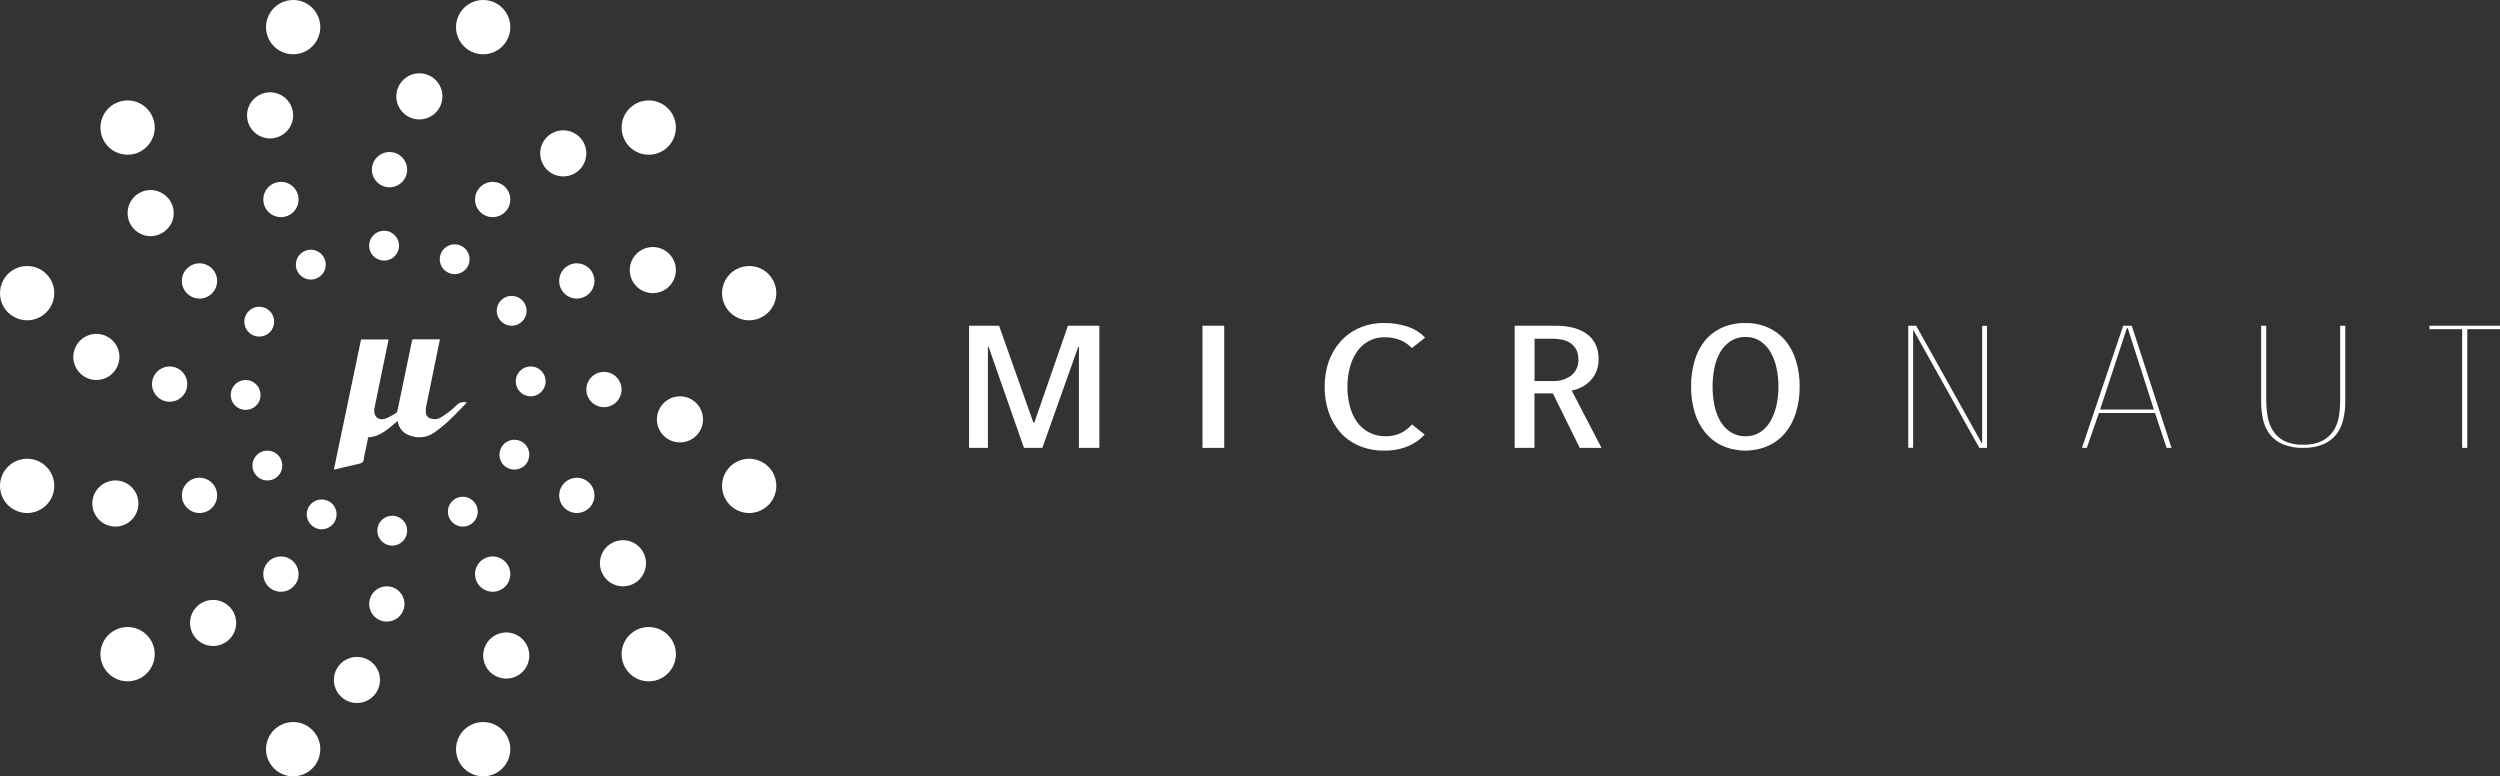 <?xml version="1.0" encoding="UTF-8"?>
<svg width="921px" height="286px" viewBox="0 0 921 286" version="1.1" xmlns="http://www.w3.org/2000/svg" xmlns:xlink="http://www.w3.org/1999/xlink">
    <rect x="0" y="0" width="921" height="286" fill="#333333" stroke="none"/>
    <!-- Generator: Sketch 49.2 (51160) - http://www.bohemiancoding.com/sketch -->
    <title>micronaut-logo-white</title>
    <desc>Created with Sketch.</desc>
    <defs></defs>
    <g id="Page-1" stroke="none" stroke-width="1" fill="none" fill-rule="evenodd">
        <g id="micronaut-logo-white" fill="#FFFFFF">
            <g id="Micronaut_LongLogo_White">
                <polygon id="Shape" fill-rule="nonzero" points="397.479 165 397.479 127.779 397.221 127.779 384 165 377.229 165 364.2 127.779 363.943 127.779 363.943 165 357 165 357 120 368.057 120 380.7 155.7 381.043 155.7 393.429 120 405 120 405 165"></polygon>
                <polygon id="Shape" fill-rule="nonzero" points="443 165 443 120 451 120 451 165"></polygon>
                <path d="M518.756,164.369 C515.939,165.52 512.896,166.074 509.835,165.992 C506.665,166.041 503.522,165.429 500.624,164.198 C497.969,163.071 495.613,161.384 493.733,159.264 C491.832,157.069 490.386,154.546 489.473,151.831 C488.466,148.815 487.969,145.664 488.001,142.498 C487.971,139.314 488.483,136.147 489.518,133.121 C490.489,130.384 492.003,127.853 493.978,125.667 C495.876,123.576 498.228,121.907 500.87,120.776 C503.723,119.555 506.822,118.949 509.946,119.003 C512.874,118.962 515.788,119.41 518.555,120.328 C521.034,121.123 523.255,122.521 525,124.386 L520.138,128.23 C518.902,126.923 517.379,125.894 515.678,125.219 C513.961,124.565 512.129,124.232 510.281,124.236 C508.12,124.182 505.985,124.692 504.103,125.71 C502.365,126.688 500.897,128.05 499.821,129.683 C498.628,131.458 497.76,133.415 497.257,135.471 C496.665,137.784 496.373,140.159 496.387,142.54 C496.373,144.908 496.665,147.268 497.257,149.567 C497.769,151.607 498.636,153.549 499.821,155.313 C500.953,156.955 502.484,158.311 504.282,159.264 C506.183,160.273 508.331,160.775 510.504,160.716 C512.48,160.761 514.436,160.328 516.191,159.456 C517.727,158.703 519.08,157.648 520.161,156.359 L524.844,160.097 C523.168,161.934 521.089,163.392 518.756,164.369 Z" id="Shape" fill-rule="nonzero"></path>
                <path d="M581.989,165 L572.072,144.922 L565.29,144.922 L565.29,165 L558,165 L558,120.001 L573.174,120.001 C575.226,119.985 577.274,120.208 579.277,120.665 C581.059,121.066 582.754,121.792 584.278,122.808 C585.709,123.775 586.882,125.085 587.69,126.622 C588.556,128.376 588.979,130.32 588.919,132.279 C588.959,133.913 588.649,135.536 588.008,137.036 C587.445,138.337 586.64,139.516 585.634,140.508 C584.69,141.431 583.601,142.191 582.413,142.758 C581.334,143.286 580.185,143.654 579.001,143.85 L590,165 L581.989,165 Z M581.481,132.493 C581.526,131.195 581.249,129.906 580.675,128.743 C580.157,127.804 579.432,126.997 578.556,126.386 C577.629,125.775 576.592,125.352 575.505,125.144 C574.361,124.907 573.197,124.785 572.029,124.779 L565.332,124.779 L565.332,140.379 L572.199,140.379 C574.629,140.47 577.015,139.714 578.959,138.236 C580.635,136.821 581.567,134.7 581.481,132.493 Z" id="Shape" fill-rule="nonzero"></path>
                <path d="M662.998,142.417 C663.032,145.673 662.57,148.915 661.628,152.029 C660.815,154.748 659.474,157.275 657.685,159.463 C655.957,161.523 653.796,163.165 651.36,164.269 C646.012,166.577 639.967,166.577 634.62,164.269 C632.181,163.17 630.019,161.527 628.295,159.463 C626.506,157.275 625.165,154.748 624.352,152.029 C623.417,148.914 622.962,145.672 623.003,142.417 C622.962,139.171 623.403,135.938 624.31,132.825 C625.1,130.121 626.412,127.601 628.168,125.413 C629.888,123.36 632.053,121.737 634.493,120.671 C637.16,119.53 640.032,118.963 642.927,119.005 C645.823,118.942 648.699,119.51 651.36,120.671 C653.788,121.759 655.949,123.378 657.685,125.413 C659.477,127.591 660.818,130.112 661.628,132.825 C662.567,135.932 663.029,139.167 662.998,142.417 Z M655.176,142.417 C655.182,140.009 654.921,137.609 654.396,135.261 C653.943,133.211 653.167,131.25 652.098,129.45 C651.147,127.869 649.848,126.531 648.303,125.541 C646.726,124.58 644.914,124.092 643.074,124.131 C641.202,124.092 639.355,124.58 637.74,125.541 C636.182,126.529 634.869,127.866 633.903,129.45 C632.839,131.247 632.077,133.211 631.647,135.261 C630.663,139.979 630.663,144.854 631.647,149.573 C632.074,151.63 632.836,153.601 633.903,155.404 C634.869,156.988 636.182,158.326 637.74,159.313 C639.355,160.274 641.202,160.762 643.074,160.723 C644.914,160.763 646.726,160.274 648.303,159.313 C649.848,158.324 651.147,156.986 652.098,155.404 C653.17,153.599 653.946,151.629 654.396,149.573 C654.923,147.225 655.185,144.824 655.176,142.417 Z" id="Shape" fill-rule="nonzero"></path>
                <polygon id="Shape" fill-rule="nonzero" points="729.167 164.979 704.938 121.671 704.792 121.671 704.792 164.979 703 164.979 703 120 705.917 120 730.062 163.244 730.229 163.244 730.229 120.021 732 120.021 732 165"></polygon>
                <path d="M793.919,152.143 L773.251,152.143 L768.786,165 L767,165 L782.182,120 L785.329,120 L800,165 L798.171,165 L793.919,152.143 Z M773.677,150.879 L793.494,150.879 L783.861,120.879 L783.543,120.879 L773.677,150.879 Z" id="Shape" fill-rule="nonzero"></path>
                <path d="M863.235,154.624 C862.79,156.588 861.92,158.44 860.681,160.059 C859.433,161.634 857.787,162.876 855.9,163.669 C853.561,164.616 851.037,165.067 848.5,164.991 C845.934,165.072 843.38,164.621 841.012,163.669 C839.121,162.882 837.474,161.639 836.231,160.059 C835.007,158.437 834.151,156.585 833.721,154.624 C833.228,152.404 832.986,150.138 833.001,147.867 L833.001,120 L834.878,120 L834.878,147.28 C834.875,149.268 835.036,151.254 835.358,153.218 C835.63,155.089 836.275,156.892 837.257,158.527 C838.251,160.138 839.676,161.464 841.383,162.368 C843.59,163.422 846.038,163.92 848.5,163.815 C850.931,163.923 853.351,163.431 855.529,162.388 C857.237,161.509 858.675,160.214 859.699,158.632 C860.709,157.011 861.377,155.214 861.663,153.344 C861.971,151.336 862.124,149.309 862.122,147.28 L862.122,120 L863.999,120 L863.999,147.93 C864.017,150.183 863.761,152.429 863.235,154.624 Z" id="Shape" fill-rule="nonzero"></path>
                <polygon id="Shape" fill-rule="nonzero" points="908.949 121.265 908.949 165 907.051 165 907.051 121.265 895 121.265 895 120 921 120 921 121.265"></polygon>
                <path d="M194.075,145.811 C196.222,146.389 198.506,145.615 199.861,143.852 C201.216,142.088 201.376,139.681 200.266,137.754 C199.155,135.826 196.994,134.758 194.789,135.047 C192.584,135.335 190.77,136.924 190.193,139.073 C189.809,140.482 190.003,141.985 190.732,143.251 C191.46,144.516 192.664,145.437 194.075,145.811 Z" id="Shape" fill-rule="nonzero"></path>
                <path d="M189.927,119.81 C192.076,119.233 193.665,117.419 193.953,115.213 C194.242,113.008 193.174,110.845 191.246,109.735 C189.319,108.624 186.912,108.784 185.148,110.139 C183.385,111.495 182.611,113.779 183.189,115.927 C183.977,118.86 186.994,120.598 189.927,119.81 Z" id="Shape" fill-rule="nonzero"></path>
                <path d="M163.606,91.616 C161.462,93.765 161.465,97.245 163.613,99.391 C165.76,101.536 169.24,101.536 171.387,99.391 C173.535,97.245 173.538,93.765 171.394,91.616 C170.362,90.581 168.961,90 167.5,90 C166.039,90 164.638,90.581 163.606,91.616 Z" id="Shape" fill-rule="nonzero"></path>
                <path d="M142.93,85.189 C140.781,84.611 138.496,85.385 137.14,87.148 C135.784,88.912 135.624,91.319 136.735,93.246 C137.846,95.174 140.009,96.242 142.216,95.953 C144.422,95.665 146.237,94.076 146.815,91.927 C147.591,88.996 145.856,85.987 142.93,85.189 Z" id="Shape" fill-rule="nonzero"></path>
                <path d="M115.927,102.81 C118.076,102.233 119.665,100.419 119.953,98.213 C120.242,96.008 119.174,93.845 117.246,92.735 C115.319,91.624 112.912,91.784 111.148,93.139 C109.385,94.495 108.611,96.779 109.189,98.927 C109.977,101.86 112.994,103.598 115.927,102.81 Z" id="Shape" fill-rule="nonzero"></path>
                <path d="M91.606,114.623 C89.462,116.771 89.465,120.248 91.613,122.392 C93.76,124.536 97.24,124.536 99.387,122.392 C101.535,120.248 101.538,116.771 99.394,114.623 C98.365,113.585 96.963,113 95.5,113 C94.037,113 92.635,113.585 91.606,114.623 Z" id="Shape" fill-rule="nonzero"></path>
                <path d="M91.93,140.189 C89.781,139.611 87.496,140.385 86.14,142.148 C84.784,143.912 84.624,146.319 85.735,148.246 C86.846,150.174 89.009,151.242 91.216,150.953 C93.422,150.665 95.237,149.076 95.815,146.927 C96.591,143.996 94.856,140.987 91.93,140.189 Z" id="Shape" fill-rule="nonzero"></path>
                <path d="M97.073,166.193 C94.924,166.77 93.335,168.584 93.047,170.789 C92.758,172.994 93.826,175.155 95.754,176.266 C97.681,177.376 100.088,177.216 101.852,175.861 C103.615,174.506 104.389,172.222 103.811,170.075 C103.437,168.664 102.516,167.46 101.251,166.732 C99.985,166.003 98.482,165.809 97.073,166.193 Z" id="Shape" fill-rule="nonzero"></path>
                <path d="M122.383,193.38 C123.96,191.81 124.433,189.447 123.583,187.393 C122.732,185.34 120.726,184 118.5,184 C116.274,184 114.268,185.34 113.417,187.393 C112.567,189.447 113.04,191.81 114.617,193.38 C115.642,194.416 117.041,195 118.5,195 C119.959,195 121.358,194.416 122.383,193.38 Z" id="Shape" fill-rule="nonzero"></path>
                <path d="M143.079,200.814 C145.232,201.388 147.52,200.608 148.872,198.837 C150.224,197.066 150.374,194.654 149.251,192.73 C148.129,190.805 145.955,189.748 143.748,190.052 C141.54,190.356 139.734,191.961 139.173,194.117 C138.425,197.041 140.165,200.024 143.079,200.814 Z" id="Shape" fill-rule="nonzero"></path>
                <path d="M169.073,183.185 C166.924,183.763 165.335,185.578 165.047,187.784 C164.758,189.991 165.826,192.154 167.754,193.265 C169.681,194.376 172.088,194.216 173.852,192.86 C175.615,191.504 176.389,189.219 175.811,187.07 C175.013,184.144 172.004,182.409 169.073,183.185 Z" id="Shape" fill-rule="nonzero"></path>
                <path d="M193.394,171.391 C195.538,169.24 195.535,165.758 193.387,163.611 C191.24,161.463 187.76,161.463 185.613,163.611 C183.465,165.758 183.462,169.24 185.606,171.391 C187.76,173.536 191.24,173.536 193.394,171.391 Z" id="Shape" fill-rule="nonzero"></path>
                <path d="M224.183,137.222 C221.644,136.541 218.945,137.457 217.344,139.542 C215.743,141.628 215.556,144.472 216.87,146.749 C218.184,149.026 220.74,150.287 223.347,149.944 C225.953,149.601 228.096,147.722 228.777,145.183 C229.706,141.716 227.649,138.152 224.183,137.222 Z" id="Shape" fill-rule="nonzero"></path>
                <path d="M214.183,109.777 C216.722,109.096 218.601,106.953 218.944,104.347 C219.287,101.74 218.026,99.184 215.749,97.87 C213.472,96.556 210.628,96.743 208.542,98.344 C206.457,99.945 205.541,102.644 206.222,105.183 C207.152,108.649 210.716,110.706 214.183,109.777 Z" id="Shape" fill-rule="nonzero"></path>
                <path d="M176.902,78.094 C178.761,79.954 181.557,80.511 183.986,79.506 C186.416,78.5 188,76.129 188,73.5 C188,70.871 186.416,68.5 183.986,67.494 C181.557,66.489 178.761,67.046 176.902,68.906 C174.366,71.444 174.366,75.556 176.902,78.094 Z" id="Shape" fill-rule="nonzero"></path>
                <path d="M141.817,68.778 C144.356,69.459 147.055,68.543 148.656,66.458 C150.257,64.372 150.444,61.528 149.13,59.251 C147.816,56.974 145.26,55.713 142.653,56.056 C140.047,56.399 137.904,58.278 137.223,60.817 C136.294,64.284 138.351,67.848 141.817,68.778 Z" id="Shape" fill-rule="nonzero"></path>
                <path d="M101.817,67.219 C99.278,67.899 97.399,70.043 97.056,72.651 C96.713,75.258 97.974,77.815 100.251,79.129 C102.528,80.444 105.372,80.257 107.458,78.656 C109.543,77.054 110.459,74.354 109.778,71.814 C108.838,68.354 105.282,66.301 101.817,67.219 Z" id="Shape" fill-rule="nonzero"></path>
                <path d="M68.902,108.094 C70.761,109.954 73.557,110.511 75.986,109.506 C78.416,108.5 80,106.129 80,103.5 C80,100.871 78.416,98.5 75.986,97.494 C73.557,96.489 70.761,97.046 68.902,98.906 C66.366,101.444 66.366,105.556 68.902,108.094 Z" id="Shape" fill-rule="nonzero"></path>
                <path d="M60.814,147.778 C63.354,148.459 66.054,147.543 67.656,145.458 C69.257,143.372 69.444,140.528 68.129,138.251 C66.815,135.974 64.258,134.713 61.651,135.056 C59.043,135.399 56.899,137.278 56.219,139.817 C55.301,143.282 57.354,146.838 60.814,147.778 Z" id="Shape" fill-rule="nonzero"></path>
                <path d="M71.817,176.223 C69.278,176.904 67.399,179.047 67.056,181.653 C66.713,184.26 67.974,186.816 70.251,188.13 C72.528,189.444 75.372,189.257 77.458,187.656 C79.543,186.055 80.459,183.356 79.778,180.817 C78.848,177.351 75.284,175.294 71.817,176.223 Z" id="Shape" fill-rule="nonzero"></path>
                <path d="M108.087,206.895 C105.546,204.364 101.435,204.369 98.901,206.907 C96.366,209.444 96.366,213.556 98.901,216.093 C101.435,218.631 105.546,218.636 108.087,216.105 C109.312,214.885 110,213.228 110,211.5 C110,209.772 109.312,208.115 108.087,206.895 Z" id="Shape" fill-rule="nonzero"></path>
                <path d="M144.183,216.222 C141.644,215.541 138.945,216.457 137.344,218.542 C135.743,220.628 135.556,223.472 136.87,225.749 C138.184,228.026 140.74,229.287 143.347,228.944 C145.953,228.601 148.096,226.722 148.777,224.183 C149.706,220.716 147.649,217.152 144.183,216.222 Z" id="Shape" fill-rule="nonzero"></path>
                <path d="M183.202,217.776 C186.663,216.837 188.708,213.271 187.774,209.808 C186.839,206.345 183.277,204.294 179.814,205.224 C176.351,206.155 174.296,209.716 175.222,213.181 C176.161,216.651 179.731,218.707 183.202,217.776 Z" id="Shape" fill-rule="nonzero"></path>
                <path d="M217.105,177.906 C215.246,176.046 212.447,175.489 210.016,176.494 C207.585,177.5 206,179.871 206,182.5 C206,185.129 207.585,187.5 210.016,188.506 C212.447,189.511 215.246,188.954 217.105,187.094 C219.632,184.552 219.632,180.448 217.105,177.906 Z" id="Shape" fill-rule="nonzero"></path>
                <path d="M248.219,162.688 C251.546,163.615 255.102,162.437 257.218,159.708 C259.333,156.979 259.588,153.241 257.861,150.25 C256.135,147.26 252.771,145.611 249.35,146.079 C245.929,146.546 243.131,149.038 242.27,152.382 C241.117,156.864 243.761,161.445 248.219,162.688 Z" id="Shape" fill-rule="nonzero"></path>
                <path d="M248.729,97.376 C247.865,94.031 245.064,91.541 241.641,91.077 C238.218,90.613 234.854,92.267 233.132,95.262 C231.41,98.256 231.671,101.995 233.793,104.721 C235.915,107.447 239.475,108.617 242.8,107.682 C247.25,106.43 249.883,101.852 248.729,97.376 Z" id="Shape" fill-rule="nonzero"></path>
                <path d="M213.57,50.55 C211.153,48.084 207.484,47.326 204.286,48.631 C201.089,49.937 199,53.047 199,56.5 C199,59.953 201.089,63.063 204.286,64.369 C207.484,65.674 211.153,64.916 213.57,62.45 C216.81,59.145 216.81,53.855 213.57,50.55 Z" id="Shape" fill-rule="nonzero"></path>
                <path d="M152.12,43.659 C155.442,44.628 159.019,43.488 161.166,40.774 C163.312,38.061 163.601,34.317 161.894,31.308 C160.188,28.298 156.827,26.623 153.397,27.072 C149.967,27.522 147.151,30.006 146.277,33.354 C145.116,37.804 147.705,42.371 152.12,43.659 Z" id="Shape" fill-rule="nonzero"></path>
                <path d="M101.618,50.73 C104.962,49.869 107.454,47.071 107.921,43.65 C108.389,40.229 106.74,36.865 103.75,35.139 C100.759,33.412 97.021,33.667 94.292,35.782 C91.563,37.898 90.385,41.454 91.312,44.781 C92.555,49.239 97.136,51.883 101.618,50.73 Z" id="Shape" fill-rule="nonzero"></path>
                <path d="M61.536,72.561 C59.129,70.089 55.468,69.325 52.277,70.628 C49.086,71.932 47,75.044 47,78.5 C47,81.956 49.086,85.068 52.277,86.372 C55.468,87.675 59.129,86.911 61.536,84.439 C63.113,82.868 64,80.73 64,78.5 C64,76.27 63.113,74.132 61.536,72.561 Z" id="Shape" fill-rule="nonzero"></path>
                <path d="M37.781,123.312 C34.454,122.385 30.898,123.563 28.782,126.292 C26.667,129.021 26.412,132.759 28.139,135.75 C29.865,138.74 33.229,140.389 36.65,139.921 C40.071,139.454 42.869,136.962 43.73,133.618 C44.883,129.136 42.239,124.555 37.781,123.312 Z" id="Shape" fill-rule="nonzero"></path>
                <path d="M40.382,177.27 C37.038,178.131 34.546,180.929 34.079,184.35 C33.611,187.771 35.26,191.135 38.25,192.861 C41.241,194.588 44.979,194.333 47.708,192.218 C50.437,190.102 51.615,186.546 50.688,183.219 C49.445,178.761 44.864,176.117 40.382,177.27 Z" id="Shape" fill-rule="nonzero"></path>
                <path d="M84.57,223.55 C82.153,221.084 78.484,220.326 75.286,221.631 C72.089,222.937 70,226.047 70,229.5 C70,232.953 72.089,236.063 75.286,237.369 C78.484,238.674 82.153,237.916 84.57,235.45 C87.81,232.145 87.81,226.855 84.57,223.55 Z" id="Shape" fill-rule="nonzero"></path>
                <path d="M133.781,242.312 C130.454,241.385 126.898,242.563 124.782,245.292 C122.667,248.021 122.412,251.759 124.139,254.75 C125.865,257.74 129.229,259.389 132.65,258.921 C136.071,258.454 138.869,255.962 139.73,252.618 C140.883,248.136 138.239,243.555 133.781,242.312 Z" id="Shape" fill-rule="nonzero"></path>
                <path d="M184.376,233.271 C181.031,234.135 178.541,236.936 178.077,240.359 C177.613,243.782 179.267,247.146 182.262,248.868 C185.256,250.59 188.995,250.329 191.721,248.207 C194.447,246.085 195.617,242.525 194.682,239.2 C193.43,234.75 188.852,232.117 184.376,233.271 Z" id="Shape" fill-rule="nonzero"></path>
                <path d="M235.45,213.57 C237.916,211.153 238.674,207.484 237.369,204.286 C236.063,201.089 232.953,199 229.5,199 C226.047,199 222.937,201.089 221.631,204.286 C220.326,207.484 221.084,211.153 223.55,213.57 C226.855,216.81 232.145,216.81 235.45,213.57 Z" id="Shape" fill-rule="nonzero"></path>
                <path d="M278.566,169.337 C273.232,167.921 267.76,171.095 266.339,176.427 C264.919,181.759 268.088,187.234 273.419,188.658 C278.751,190.083 284.229,186.92 285.659,181.59 C286.347,179.025 285.986,176.291 284.655,173.992 C283.324,171.693 281.134,170.018 278.566,169.337 Z" id="Shape" fill-rule="nonzero"></path>
                <path d="M278.57,117.659 C282.48,116.62 285.378,113.327 285.912,109.317 C286.446,105.307 284.511,101.371 281.009,99.345 C277.507,97.318 273.129,97.602 269.918,100.062 C266.706,102.523 265.294,106.676 266.341,110.583 C267.021,113.145 268.692,115.331 270.987,116.658 C273.281,117.986 276.009,118.346 278.57,117.659 Z" id="Shape" fill-rule="nonzero"></path>
                <path d="M231.94,54.082 C235.849,57.978 242.175,57.972 246.075,54.067 C249.975,50.163 249.975,43.837 246.075,39.933 C242.175,36.028 235.849,36.022 231.94,39.918 C230.058,41.794 229,44.342 229,47 C229,49.658 230.058,52.206 231.94,54.082 Z" id="Shape" fill-rule="nonzero"></path>
                <path d="M175.414,19.658 C180.747,21.085 186.227,17.92 187.657,12.588 C189.086,7.257 185.923,1.775 180.591,0.344 C175.259,-1.087 169.776,2.074 168.343,7.405 C167.654,9.967 168.012,12.698 169.338,14.996 C170.664,17.295 172.85,18.972 175.414,19.658 Z" id="Shape" fill-rule="nonzero"></path>
                <path d="M110.616,19.652 C115.94,18.208 119.089,12.724 117.653,7.397 C116.216,2.07 110.737,-1.086 105.408,0.344 C100.08,1.774 96.918,7.251 98.341,12.581 C99.027,15.149 100.707,17.339 103.01,18.666 C105.313,19.992 108.05,20.347 110.616,19.652 Z" id="Shape" fill-rule="nonzero"></path>
                <path d="M39.925,54.067 C42.784,56.929 47.086,57.787 50.824,56.24 C54.562,54.692 57,51.046 57,47 C57,42.954 54.562,39.308 50.824,37.76 C47.086,36.213 42.784,37.071 39.925,39.933 C36.025,43.837 36.025,50.163 39.925,54.067 Z" id="Shape" fill-rule="nonzero"></path>
                <path d="M12.583,98.341 C8.676,97.294 4.523,98.706 2.062,101.918 C-0.398,105.129 -0.682,109.507 1.345,113.009 C3.371,116.511 7.307,118.446 11.317,117.912 C15.327,117.378 18.62,114.48 19.659,110.57 C20.346,108.009 19.986,105.281 18.658,102.987 C17.331,100.692 15.145,99.021 12.583,98.341 Z" id="Shape" fill-rule="nonzero"></path>
                <path d="M7.405,169.348 C2.074,170.78 -1.087,176.262 0.344,181.593 C1.775,186.923 7.257,190.086 12.588,188.657 C17.92,187.228 21.085,181.748 19.658,176.417 C18.977,173.851 17.301,171.662 15.001,170.335 C12.701,169.008 9.967,168.653 7.405,169.348 Z" id="Shape" fill-rule="nonzero"></path>
                <path d="M54.071,233.928 C50.165,230.024 43.834,230.024 39.929,233.929 C36.024,237.834 36.024,244.166 39.929,248.071 C43.834,251.976 50.165,251.976 54.071,248.072 C55.946,246.196 57,243.652 57,241 C57,238.348 55.946,235.804 54.071,233.928 Z" id="Shape" fill-rule="nonzero"></path>
                <path d="M110.566,266.337 C105.232,264.921 99.76,268.095 98.339,273.427 C96.919,278.759 100.088,284.234 105.419,285.658 C110.751,287.083 116.229,283.92 117.659,278.59 C118.347,276.025 117.986,273.291 116.655,270.992 C115.324,268.693 113.134,267.018 110.566,266.337 Z" id="Shape" fill-rule="nonzero"></path>
                <path d="M175.405,266.343 C170.074,267.776 166.913,273.259 168.344,278.591 C169.775,283.923 175.257,287.086 180.588,285.657 C185.92,284.227 189.085,278.747 187.658,273.414 C186.972,270.85 185.295,268.664 182.996,267.338 C180.698,266.012 177.967,265.654 175.405,266.343 Z" id="Shape" fill-rule="nonzero"></path>
                <path d="M246.052,233.918 C242.145,230.022 235.822,230.028 231.924,233.933 C228.025,237.837 228.025,244.163 231.924,248.067 C235.822,251.972 242.145,251.978 246.052,248.082 C247.939,246.209 249,243.66 249,241 C249,238.34 247.939,235.791 246.052,233.918 Z" id="Shape" fill-rule="nonzero"></path>
                <path d="M172,148.294 C169.728,150.604 167.624,152.872 165.352,154.989 C163.643,156.582 161.829,158.054 159.924,159.396 C157.24,161.253 153.821,161.622 150.814,160.38 C148.486,159.611 146.805,157.544 146.501,155.075 C143.219,157.77 140.189,160.914 135.644,161.107 C135.266,162.882 134.887,164.722 134.508,166.561 C134.295,167.355 134.133,168.163 134.024,168.979 C134.024,170.155 133.393,170.626 132.257,170.861 C129.459,171.439 123.421,173 123,173 C126.345,156.936 129.669,140.914 133.015,125.064 L143.155,125.064 C142.629,127.652 137.917,150.476 137.875,150.733 C137.601,153.449 139.305,155.011 141.914,154.262 C143.401,153.671 144.813,152.903 146.122,151.973 C146.332,151.845 146.395,151.439 146.459,151.139 C148.247,142.583 149.993,134.134 151.76,125.642 C151.811,125.422 151.882,125.207 151.971,125 L162.07,125 C161.523,127.631 158.093,144.422 156.894,150.283 C156.851,150.753 156.851,151.226 156.894,151.695 C156.803,152.944 157.674,154.054 158.893,154.241 C160.018,154.597 161.239,154.458 162.259,153.856 C163.356,153.214 164.41,152.499 165.415,151.717 C166.505,150.899 167.532,149.998 168.486,149.021 C169.453,148.173 170.784,147.897 172,148.294 Z" id="Shape"></path>
            </g>
        </g>
    </g>
</svg>